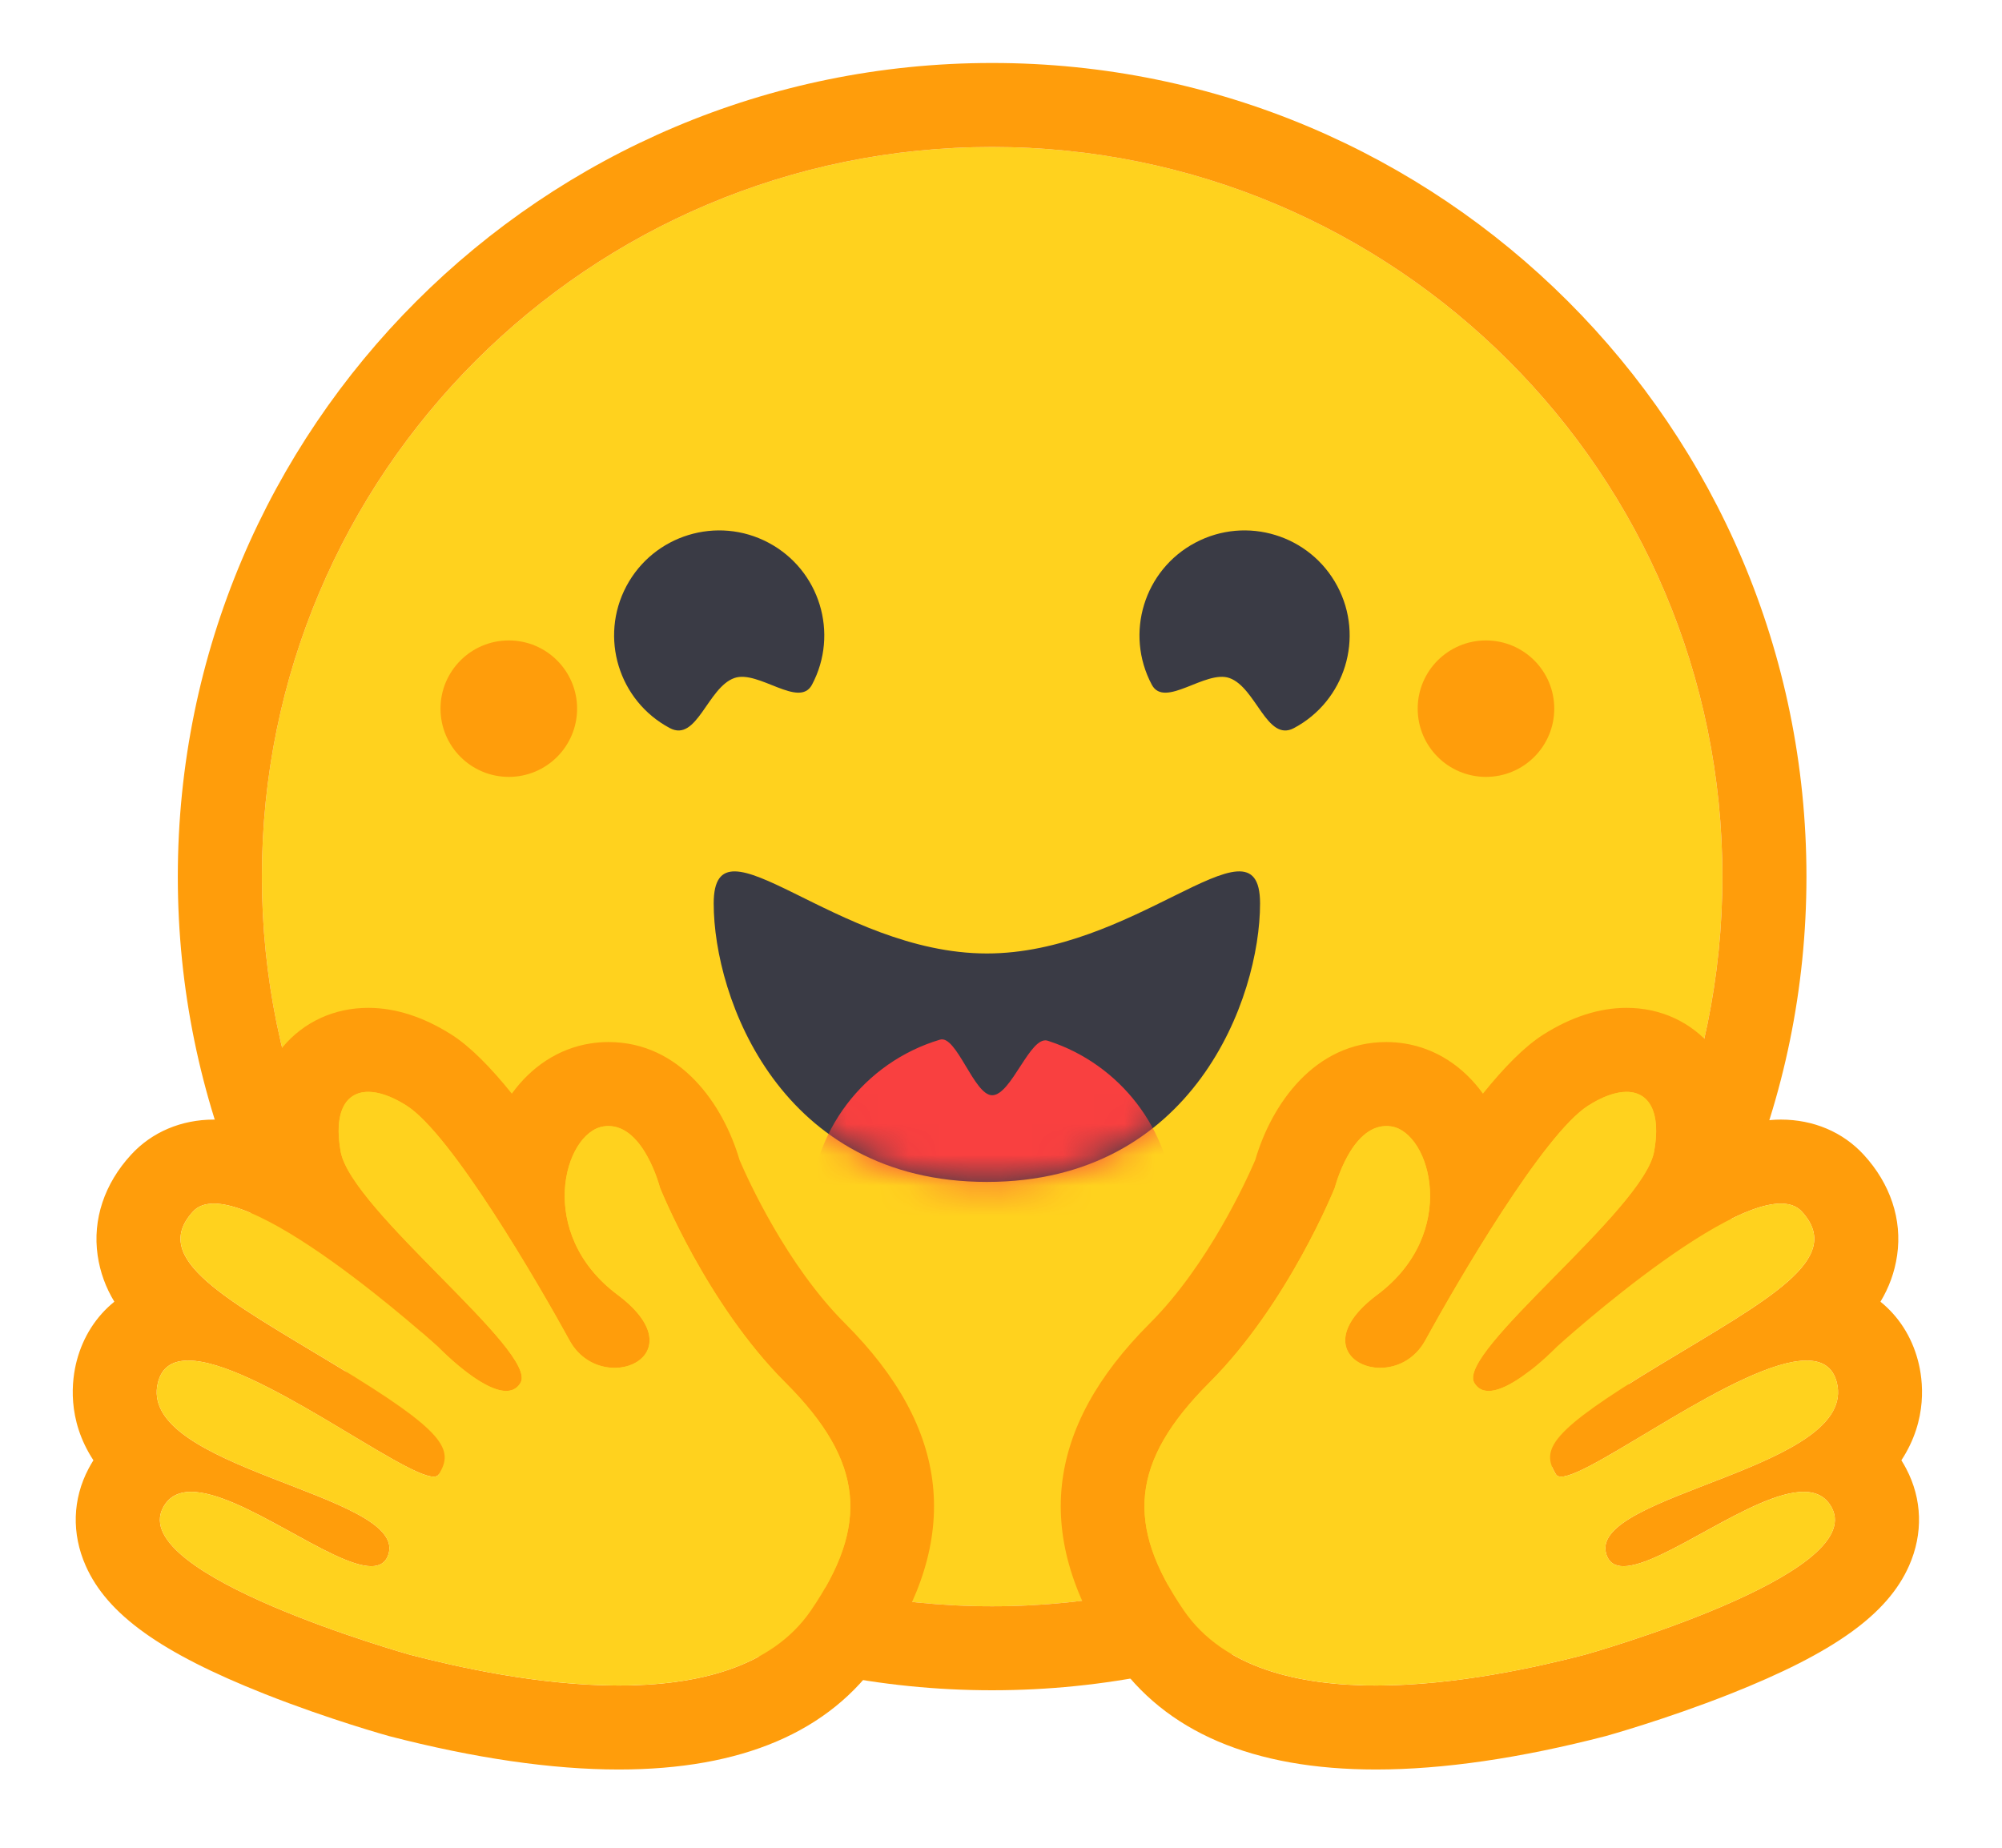 <svg width="65" height="60" viewBox="0 0 65 60" fill="none" xmlns="http://www.w3.org/2000/svg">
<path d="M32.212 52.159C45.307 52.159 55.922 41.551 55.922 28.466C55.922 15.38 45.307 4.773 32.212 4.773C19.118 4.773 8.503 15.38 8.503 28.466C8.503 41.551 19.118 52.159 32.212 52.159Z" fill="#FFD21E"/>
<path d="M55.922 28.466C55.922 15.38 45.307 4.773 32.212 4.773C19.118 4.773 8.503 15.38 8.503 28.466C8.503 41.551 19.118 52.159 32.212 52.159C45.307 52.159 55.922 41.551 55.922 28.466ZM5.773 28.466C5.773 13.874 17.61 2.045 32.212 2.045C46.814 2.045 58.651 13.874 58.651 28.466C58.651 43.057 46.814 54.886 32.212 54.886C17.61 54.886 5.773 43.057 5.773 28.466Z" fill="#FF9D0B"/>
<path d="M39.916 22.017C40.785 22.324 41.131 24.11 42.01 23.643C43.673 22.759 44.305 20.695 43.42 19.033C42.535 17.37 40.47 16.739 38.806 17.623C37.143 18.507 36.511 20.571 37.396 22.234C37.813 23.018 39.138 21.743 39.916 22.017Z" fill="#3A3B45"/>
<path d="M23.843 22.017C22.973 22.324 22.628 24.11 21.749 23.643C20.085 22.759 19.454 20.695 20.338 19.033C21.223 17.37 23.289 16.739 24.952 17.623C26.616 18.507 27.247 20.571 26.363 22.234C25.945 23.018 24.62 21.743 23.843 22.017Z" fill="#3A3B45"/>
<path d="M32.042 38.379C38.748 38.379 40.911 32.404 40.911 29.336C40.911 27.741 39.839 28.243 38.121 29.093C36.533 29.879 34.394 30.961 32.042 30.961C27.143 30.961 23.172 26.268 23.172 29.336C23.172 32.404 25.336 38.379 32.042 38.379Z" fill="#3A3B45"/>
<mask id="mask0_70_134" style="mask-type:alpha" maskUnits="userSpaceOnUse" x="23" y="28" width="18" height="11">
<path d="M32.042 38.379C38.748 38.379 40.911 32.404 40.911 29.336C40.911 27.741 39.839 28.243 38.121 29.093C36.533 29.879 34.394 30.961 32.042 30.961C27.143 30.961 23.172 26.268 23.172 29.336C23.172 32.404 25.336 38.379 32.042 38.379Z" fill="white"/>
</mask>
<g mask="url(#mask0_70_134)">
<path d="M32.212 45.341C35.48 45.341 38.13 42.693 38.13 39.428C38.13 36.884 36.522 34.715 34.267 33.881C34.184 33.85 34.1 33.821 34.016 33.794C33.447 33.612 32.841 35.565 32.212 35.565C31.625 35.565 31.057 33.6 30.521 33.759C28.077 34.486 26.295 36.749 26.295 39.428C26.295 42.693 28.944 45.341 32.212 45.341Z" fill="#F94040"/>
</g>
<path d="M48.246 25.227C49.471 25.227 50.463 24.235 50.463 23.011C50.463 21.788 49.471 20.796 48.246 20.796C47.021 20.796 46.029 21.788 46.029 23.011C46.029 24.235 47.021 25.227 48.246 25.227Z" fill="#FF9D0B"/>
<path d="M16.52 25.227C17.744 25.227 18.737 24.235 18.737 23.011C18.737 21.788 17.744 20.796 16.52 20.796C15.295 20.796 14.302 21.788 14.302 23.011C14.302 24.235 15.295 25.227 16.52 25.227Z" fill="#FF9D0B"/>
<path d="M11.956 32.727C10.852 32.727 9.864 33.181 9.176 34.003C8.75 34.512 8.305 35.333 8.269 36.562C7.806 36.429 7.36 36.355 6.944 36.355C5.887 36.355 4.931 36.76 4.256 37.496C3.388 38.44 3.003 39.601 3.17 40.762C3.25 41.315 3.435 41.81 3.712 42.269C3.129 42.74 2.7 43.396 2.492 44.185C2.33 44.804 2.163 46.092 3.033 47.418C2.977 47.505 2.926 47.595 2.877 47.687C2.354 48.678 2.321 49.799 2.782 50.842C3.482 52.423 5.219 53.669 8.594 55.006C10.693 55.837 12.614 56.369 12.631 56.374C15.407 57.093 17.917 57.459 20.09 57.459C24.084 57.459 26.944 56.236 28.589 53.825C31.238 49.943 30.859 46.392 27.432 42.969C25.535 41.075 24.274 38.283 24.012 37.67C23.482 35.855 22.082 33.837 19.755 33.837C19.559 33.837 19.36 33.853 19.165 33.884C18.146 34.044 17.255 34.63 16.618 35.513C15.931 34.659 15.264 33.98 14.66 33.597C13.75 33.02 12.841 32.727 11.956 32.727ZM11.956 35.455C12.304 35.455 12.729 35.602 13.198 35.9C14.653 36.822 17.462 41.646 18.49 43.523C18.834 44.151 19.423 44.417 19.953 44.417C21.006 44.417 21.827 43.372 20.05 42.044C17.377 40.045 18.315 36.779 19.59 36.578C19.646 36.569 19.702 36.565 19.755 36.565C20.915 36.565 21.427 38.562 21.427 38.562C21.427 38.562 22.926 42.326 25.503 44.898C28.079 47.472 28.212 49.537 26.334 52.289C25.054 54.165 22.602 54.732 20.09 54.732C17.484 54.732 14.813 54.122 13.316 53.734C13.242 53.715 4.139 51.145 5.292 48.958C5.485 48.59 5.805 48.443 6.207 48.443C7.831 48.443 10.784 50.858 12.054 50.858C12.338 50.858 12.538 50.737 12.62 50.443C13.161 48.503 4.393 47.688 5.132 44.878C5.262 44.381 5.616 44.179 6.113 44.18C8.258 44.18 13.072 47.951 14.082 47.951C14.159 47.951 14.214 47.928 14.244 47.881C14.75 47.065 14.473 46.496 10.909 44.341C7.345 42.185 4.844 40.888 6.267 39.34C6.43 39.162 6.662 39.083 6.944 39.083C9.108 39.083 14.22 43.732 14.22 43.732C14.22 43.732 15.599 45.166 16.433 45.166C16.625 45.166 16.788 45.09 16.899 44.903C17.49 43.906 11.404 39.297 11.061 37.396C10.829 36.107 11.224 35.455 11.956 35.455Z" fill="#FF9D0B"/>
<path d="M26.334 52.288C28.212 49.537 28.079 47.471 25.502 44.898C22.926 42.326 21.426 38.562 21.426 38.562C21.426 38.562 20.866 36.376 19.59 36.577C18.314 36.779 17.378 40.045 20.05 42.044C22.723 44.041 19.518 45.399 18.49 43.522C17.462 41.646 14.654 36.822 13.198 35.9C11.743 34.977 10.718 35.494 11.061 37.395C11.404 39.297 17.491 43.906 16.899 44.904C16.306 45.901 14.219 43.732 14.219 43.732C14.219 43.732 7.689 37.792 6.267 39.34C4.845 40.888 7.345 42.185 10.909 44.34C14.473 46.496 14.749 47.065 14.244 47.88C13.738 48.696 5.871 42.068 5.132 44.878C4.394 47.688 13.161 48.503 12.619 50.443C12.078 52.383 6.444 46.771 5.292 48.958C4.139 51.145 13.242 53.715 13.316 53.734C16.257 54.496 23.725 56.111 26.334 52.288Z" fill="#FFD21E"/>
<path d="M52.809 32.727C53.914 32.727 54.901 33.181 55.59 34.003C56.015 34.512 56.46 35.333 56.496 36.562C56.959 36.429 57.405 36.355 57.821 36.355C58.879 36.355 59.834 36.76 60.51 37.496C61.377 38.44 61.763 39.601 61.595 40.762C61.515 41.315 61.33 41.81 61.054 42.269C61.637 42.74 62.066 43.396 62.273 44.185C62.436 44.804 62.602 46.092 61.733 47.418C61.788 47.505 61.84 47.595 61.888 47.687C62.411 48.678 62.444 49.799 61.983 50.842C61.284 52.423 59.546 53.669 56.172 55.006C54.072 55.837 52.151 56.369 52.134 56.374C49.359 57.093 46.849 57.459 44.676 57.459C40.681 57.459 37.822 56.236 36.176 53.825C33.528 49.943 33.906 46.392 37.334 42.969C39.23 41.075 40.491 38.283 40.754 37.67C41.283 35.855 42.683 33.837 45.011 33.837C45.206 33.837 45.405 33.853 45.6 33.884C46.619 34.044 47.511 34.63 48.147 35.513C48.834 34.659 49.501 33.98 50.105 33.597C51.015 33.02 51.925 32.727 52.809 32.727ZM52.809 35.455C52.461 35.455 52.036 35.602 51.567 35.9C50.112 36.822 47.304 41.646 46.276 43.523C45.931 44.151 45.342 44.417 44.812 44.417C43.76 44.417 42.938 43.372 44.716 42.044C47.388 40.045 46.451 36.779 45.175 36.578C45.119 36.569 45.064 36.565 45.011 36.565C43.851 36.565 43.339 38.562 43.339 38.562C43.339 38.562 41.839 42.326 39.263 44.898C36.687 47.472 36.554 49.537 38.431 52.289C39.712 54.165 42.163 54.732 44.676 54.732C47.281 54.732 49.952 54.122 51.449 53.734C51.523 53.715 60.627 51.145 59.474 48.958C59.28 48.59 58.961 48.443 58.559 48.443C56.935 48.443 53.981 50.858 52.712 50.858C52.428 50.858 52.228 50.737 52.146 50.443C51.605 48.503 60.372 47.688 59.633 44.878C59.503 44.381 59.15 44.179 58.653 44.18C56.507 44.18 51.693 47.951 50.684 47.951C50.607 47.951 50.551 47.928 50.521 47.881C50.016 47.065 50.293 46.496 53.856 44.341C57.42 42.185 59.921 40.888 58.499 39.34C58.335 39.162 58.103 39.083 57.821 39.083C55.658 39.083 50.546 43.732 50.546 43.732C50.546 43.732 49.166 45.166 48.332 45.166C48.14 45.166 47.977 45.09 47.867 44.903C47.275 43.906 53.361 39.297 53.704 37.396C53.937 36.107 53.541 35.455 52.809 35.455Z" fill="#FF9D0B"/>
<path d="M38.431 52.288C36.554 49.537 36.687 47.471 39.263 44.898C41.839 42.326 43.339 38.562 43.339 38.562C43.339 38.562 43.899 36.376 45.175 36.577C46.451 36.779 47.388 40.045 44.715 42.044C42.043 44.041 45.248 45.399 46.276 43.522C47.304 41.646 50.111 36.822 51.568 35.9C53.023 34.977 54.048 35.494 53.705 37.395C53.361 39.297 47.275 43.906 47.867 44.904C48.459 45.901 50.546 43.732 50.546 43.732C50.546 43.732 57.077 37.792 58.499 39.34C59.921 40.888 57.42 42.185 53.857 44.34C50.292 46.496 50.016 47.065 50.522 47.88C51.028 48.696 58.895 42.068 59.634 44.878C60.372 47.688 51.605 48.503 52.146 50.443C52.687 52.383 58.322 46.771 59.474 48.958C60.627 51.145 51.523 53.715 51.45 53.734C48.509 54.496 41.041 56.111 38.431 52.288Z" fill="#FFD21E"/>
</svg>
